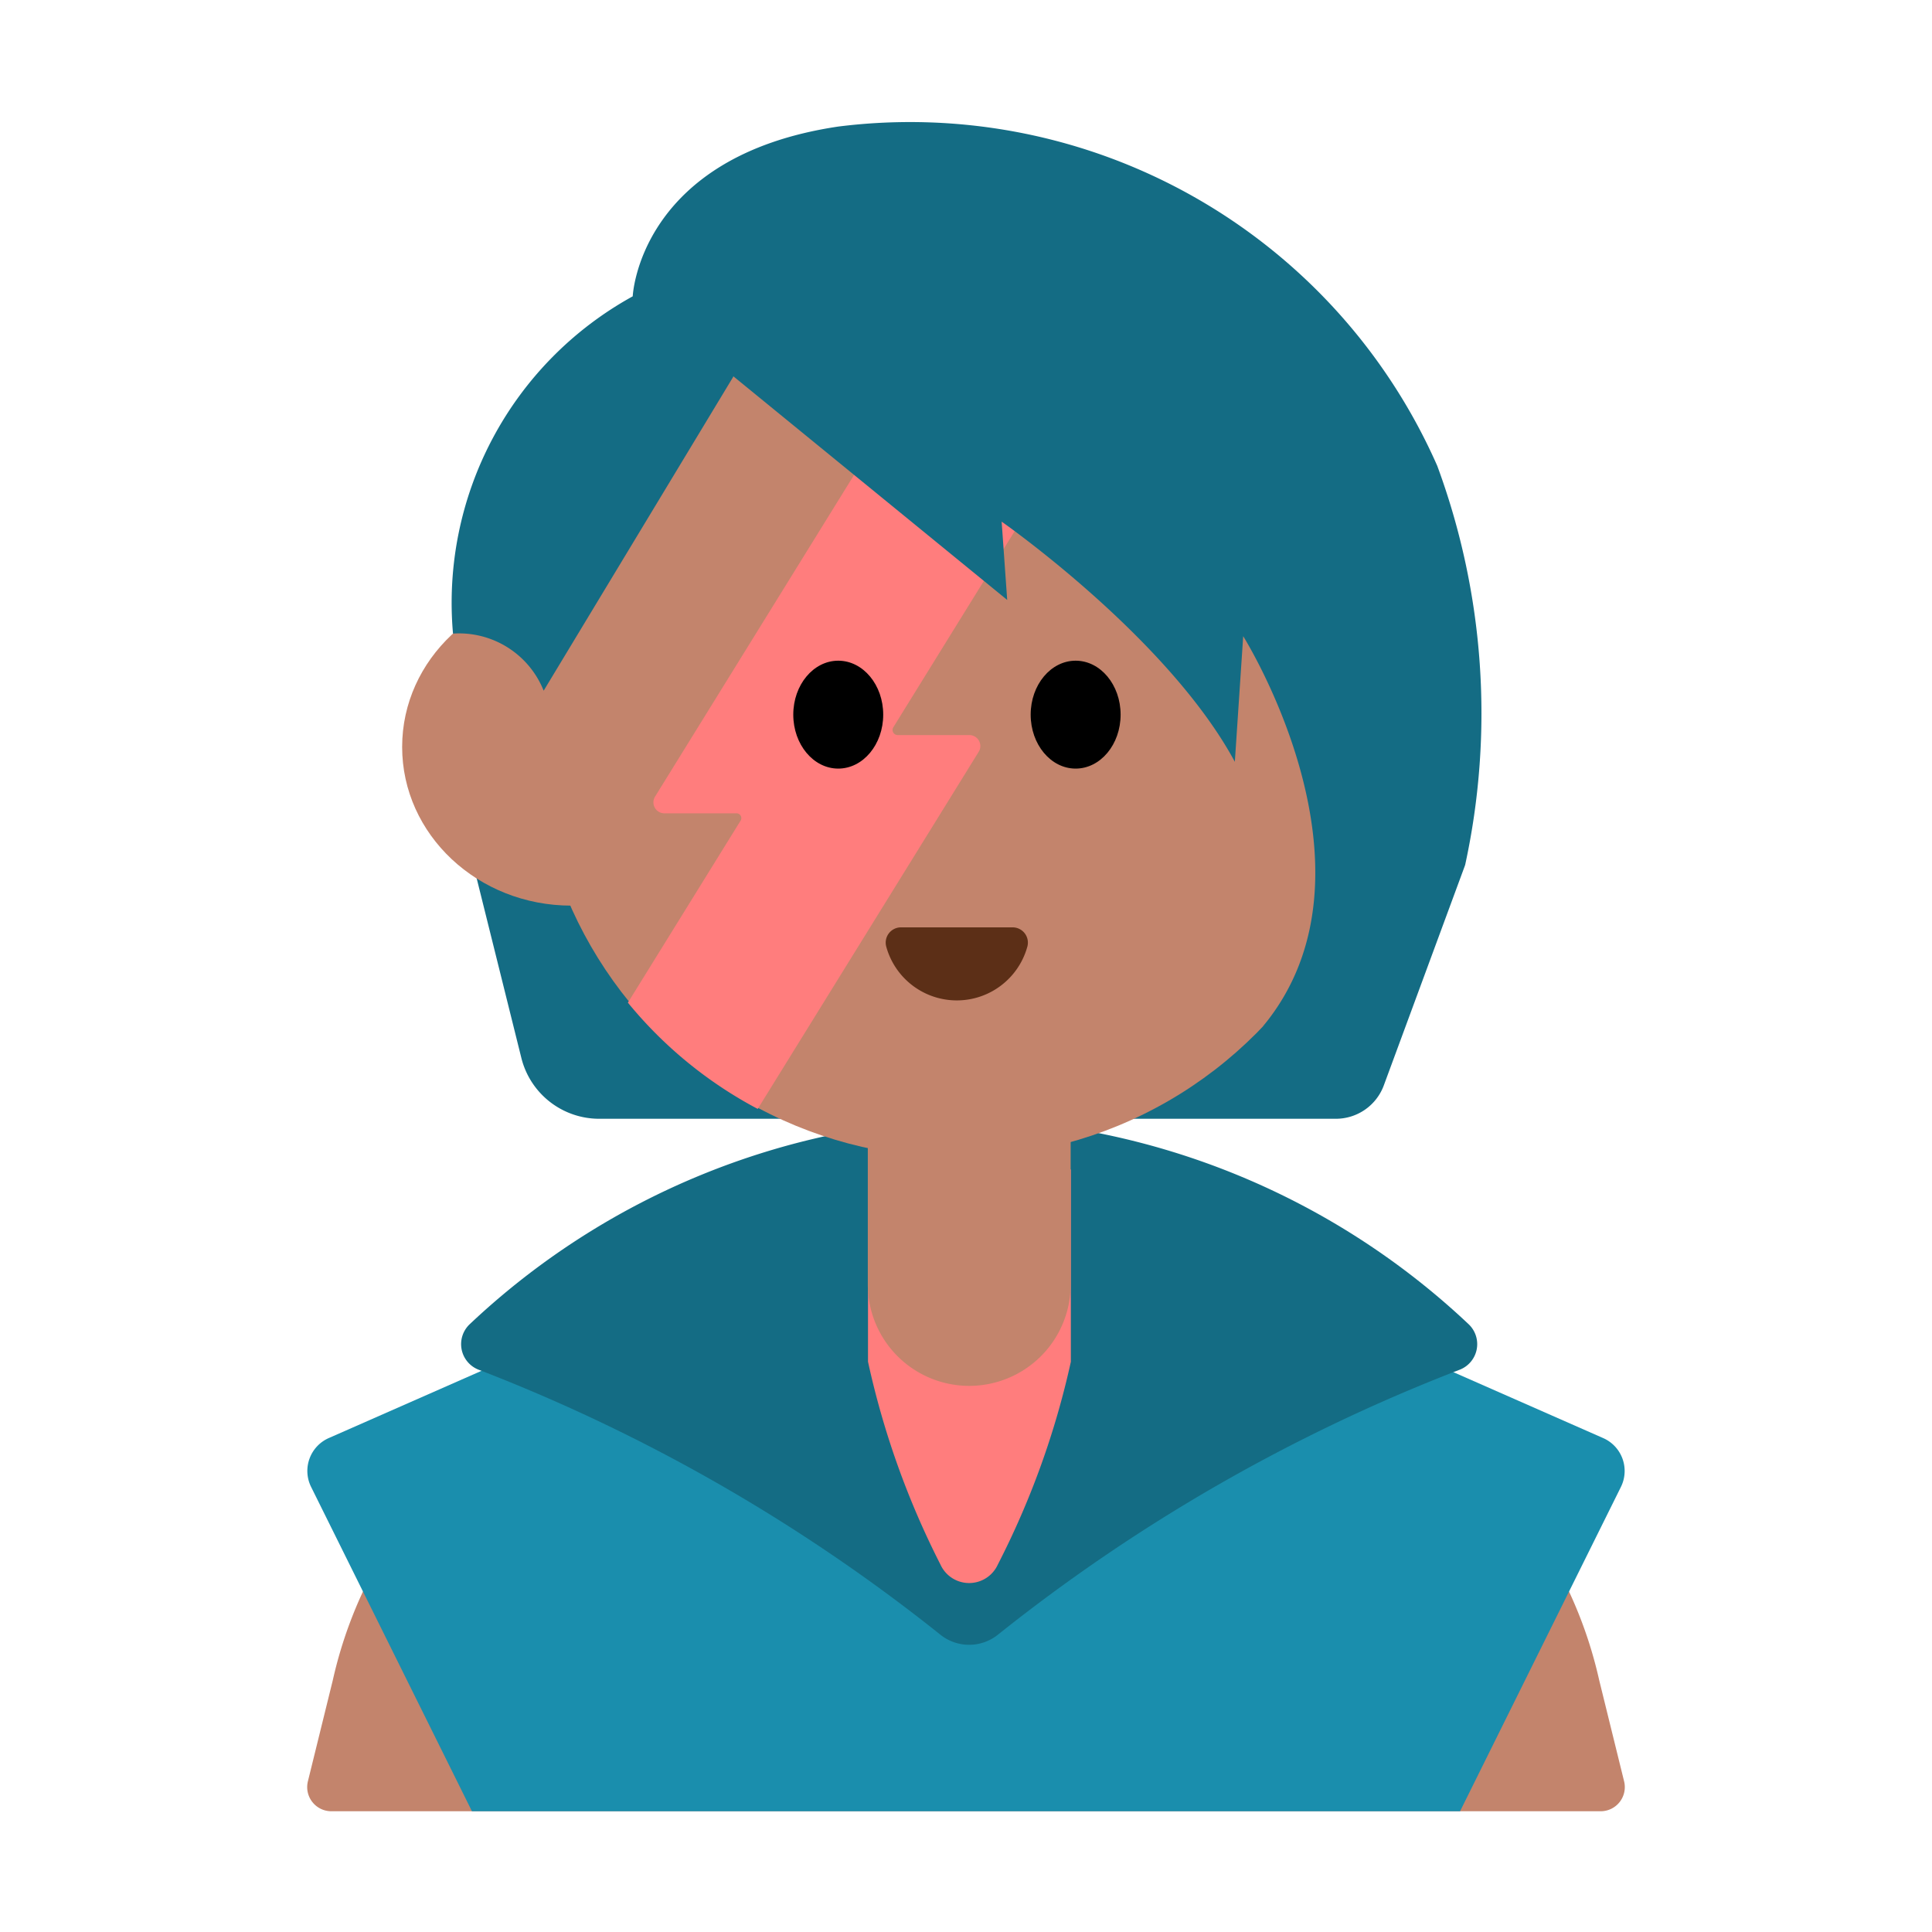 <svg id="Layer_1" data-name="Layer 1" xmlns="http://www.w3.org/2000/svg" viewBox="0 0 40 40"><defs><style>.cls-1{fill:#c3846c;}.cls-2{fill:#1a8ead;}.cls-3{fill:#146c84;}.cls-4{fill:#5c2f17;}.cls-5{fill:#ff7d7d;}.cls-6{fill:none;}</style></defs><path class="cls-1" d="M27.672,28.556l-4.025-1.529a10.264,10.264,0,0,0-7.294,0l-4.025,1.529a8.9,8.9,0,0,0-4.557,3.888,9,9,0,0,0-.881,2.344l-.515,2.091a.5.5,0,0,0,.487.621H33.138a.5.5,0,0,0,.487-.621l-.515-2.091a9,9,0,0,0-.881-2.344A8.9,8.9,0,0,0,27.672,28.556Z"/><path class="cls-2" d="M20,23.967,6.808,29.773a.744.744,0,0,0-.367,1.012L9.771,37.5H30.229l3.33-6.714a.744.744,0,0,0-.367-1.012Z"/><path class="cls-3" d="M20.065,23.163A15.609,15.609,0,0,0,9.724,27.417a.568.568,0,0,0,.2.947,36.2,36.2,0,0,1,9.541,5.477.952.952,0,0,0,1.2,0,36.2,36.2,0,0,1,9.542-5.477.568.568,0,0,0,.2-.947A15.609,15.609,0,0,0,20.065,23.163Z"/><path class="cls-3" d="M9.8,17.907l.995,4A1.66,1.66,0,0,0,12.4,23.163H27.657a1.058,1.058,0,0,0,.994-.693l1.684-4.563Z"/><circle class="cls-1" cx="19.812" cy="15.219" r="8.749"/><ellipse class="cls-1" cx="11.828" cy="15.465" rx="3.502" ry="3.285"/><path class="cls-4" d="M20.97,19.2a.316.316,0,0,1,.3.4,1.515,1.515,0,0,1-2.921,0,.316.316,0,0,1,.3-.4Z"/><path class="cls-5" d="M20.659,32.392a.652.652,0,0,1-1.188,0,17.4,17.4,0,0,1-1.5-4.2V24.212h4.2v3.982A17.352,17.352,0,0,1,20.659,32.392Z"/><path class="cls-5" d="M20.068,15.219H18.585a.106.106,0,0,1-.09-.161L22.8,8.1H18.755l-5.193,8.393a.227.227,0,0,0,.193.346h1.483a.1.1,0,0,1,.09.16L13,20.759a8.769,8.769,0,0,0,2.688,2.2l4.572-7.389A.227.227,0,0,0,20.068,15.219Z"/><ellipse cx="17.355" cy="14.796" rx="0.931" ry="1.117"/><ellipse cx="22.27" cy="14.796" rx="0.931" ry="1.117"/><path class="cls-3" d="M9.379,13.118A1.886,1.886,0,0,1,11.256,14.3l3.93-6.507,5.667,4.628L20.738,10.8s3.44,2.4,4.828,4.972l.173-2.6s3.068,4.877.407,8.08l4.189-3.347a14.791,14.791,0,0,0-.578-8.26,11.928,11.928,0,0,0-12.4-7.025C13.222,3.234,13.1,6.135,13.1,6.135A7.243,7.243,0,0,0,9.379,13.118Z"/><path class="cls-1" d="M17.967,22.611h4.2a0,0,0,0,1,0,0v3.982a2.1,2.1,0,0,1-2.1,2.1h0a2.1,2.1,0,0,1-2.1-2.1V22.611A0,0,0,0,1,17.967,22.611Z"/><rect class="cls-6" width="40" height="40"/></svg>